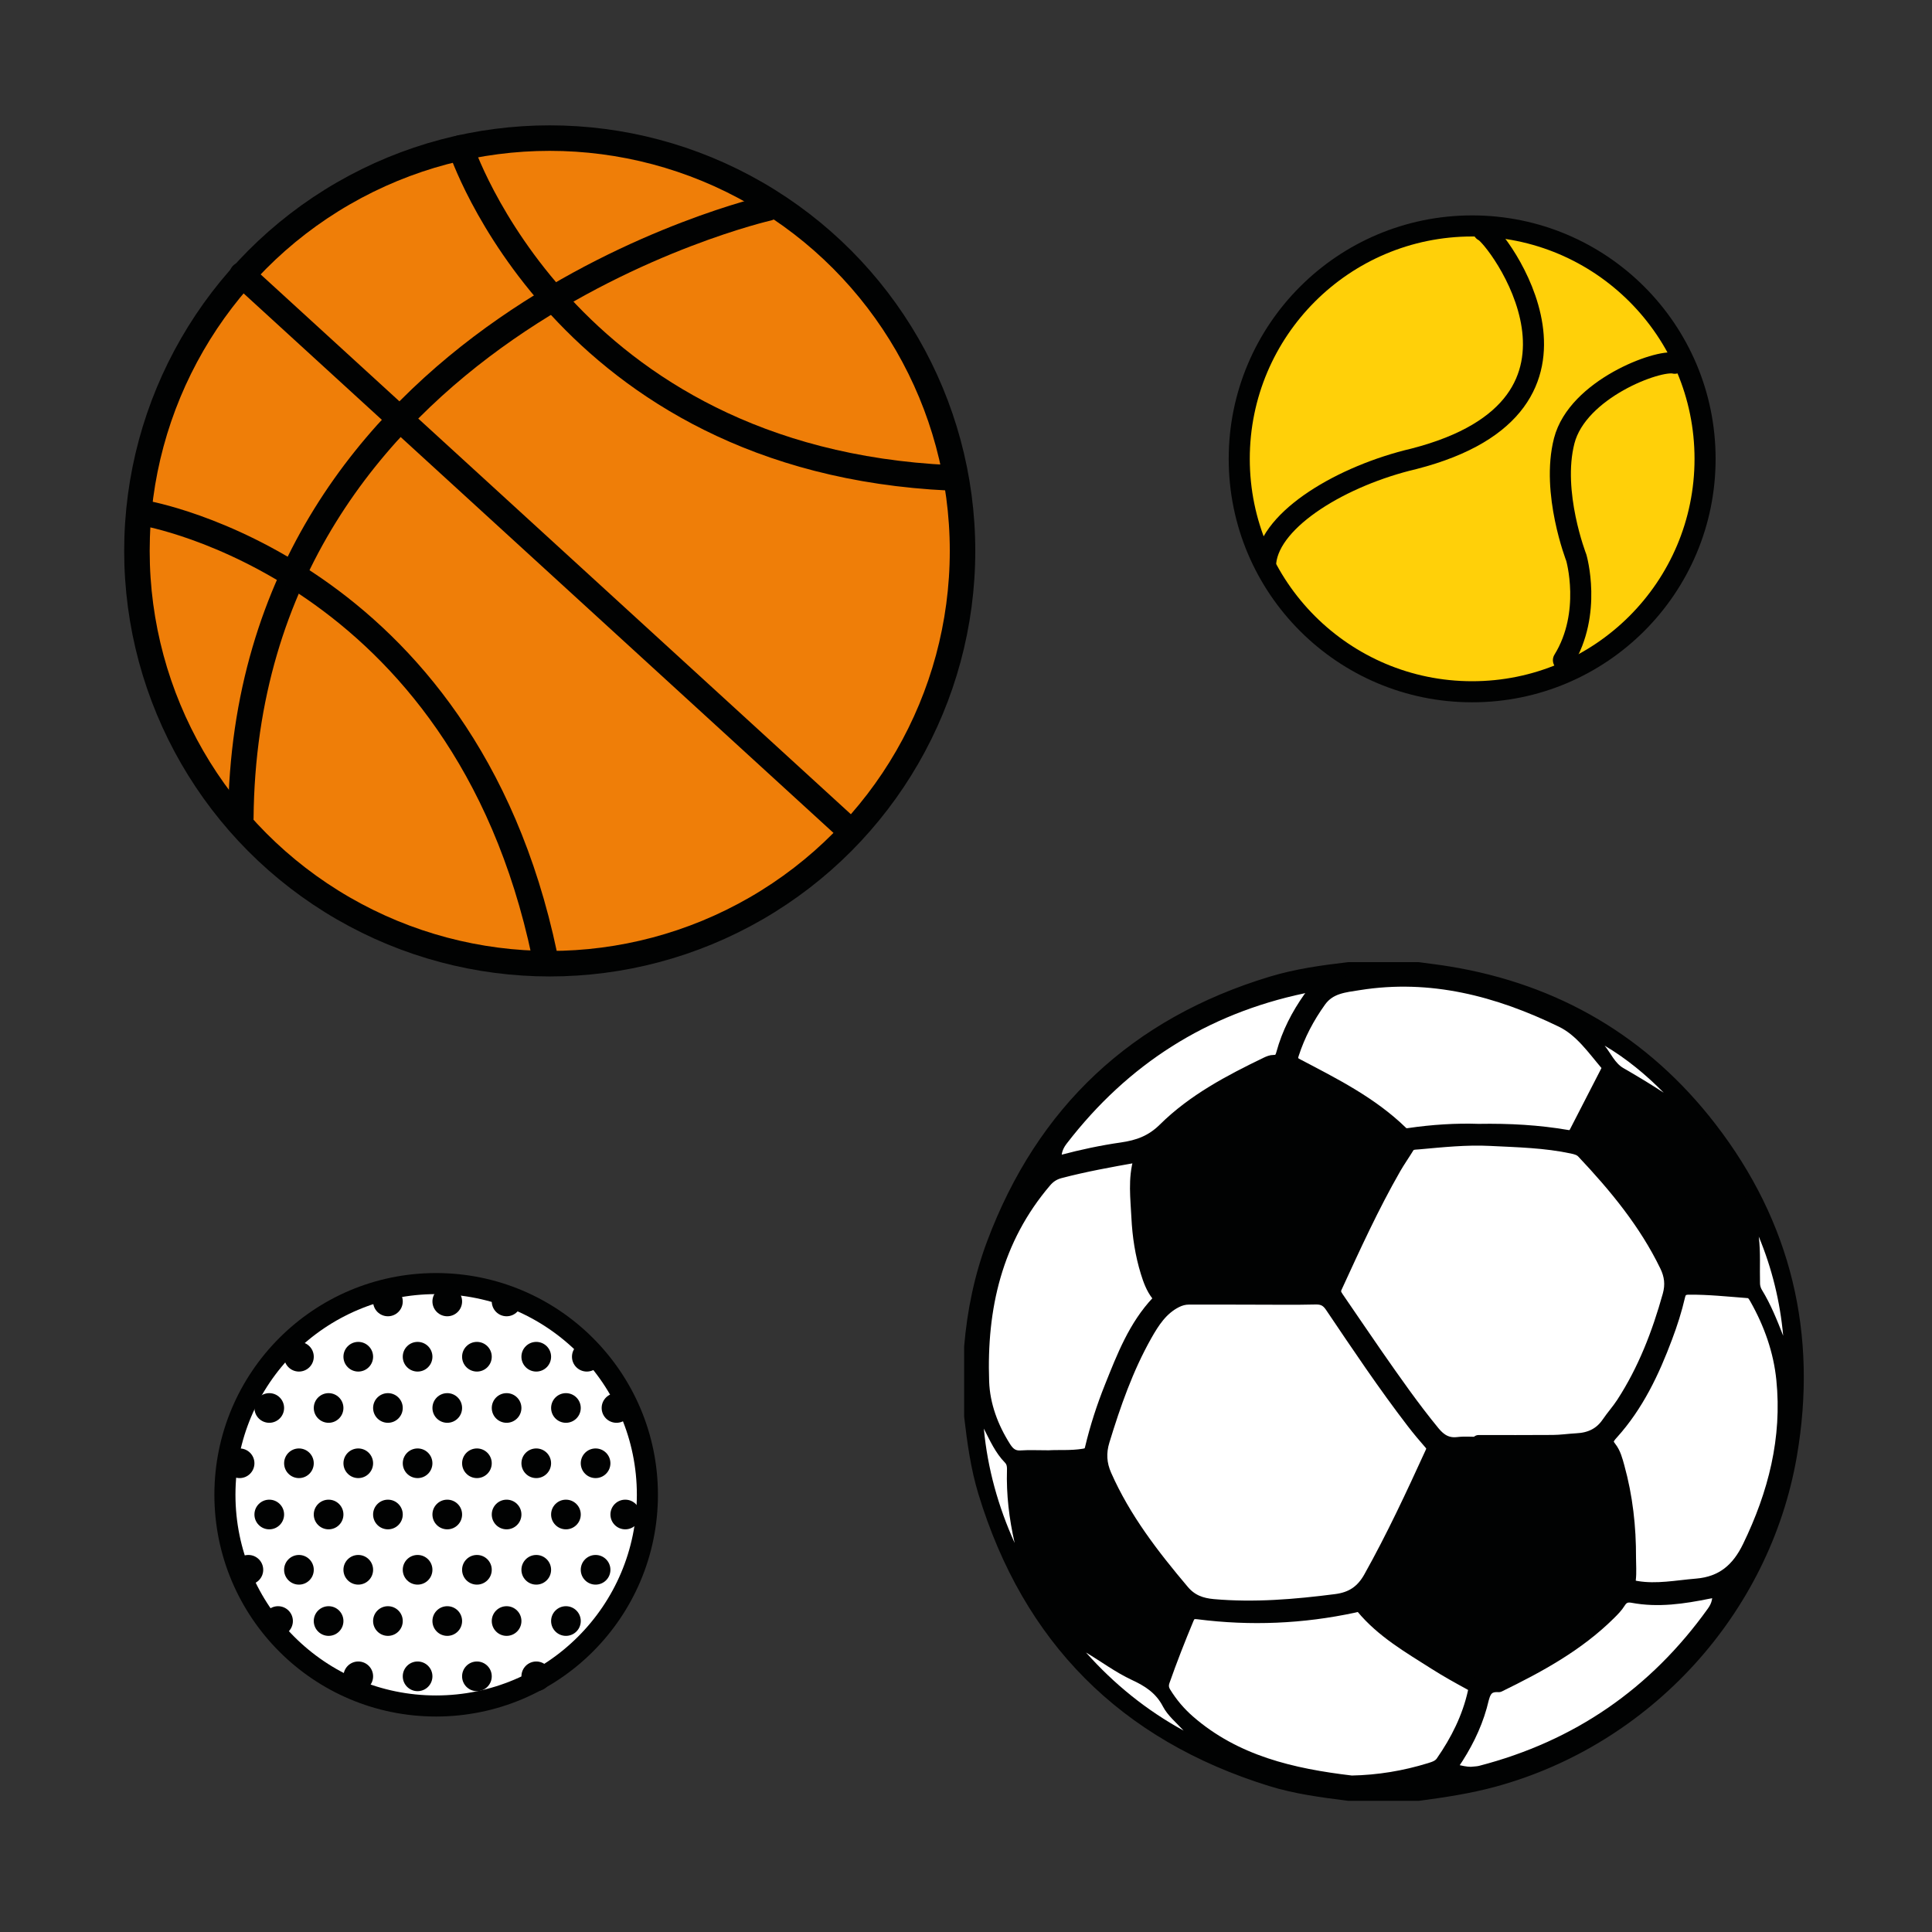 <?xml version="1.0" encoding="utf-8"?>
<!-- Generator: Adobe Illustrator 16.0.0, SVG Export Plug-In . SVG Version: 6.00 Build 0)  -->
<!DOCTYPE svg PUBLIC "-//W3C//DTD SVG 1.1//EN" "http://www.w3.org/Graphics/SVG/1.1/DTD/svg11.dtd">
<svg version="1.1" xmlns="http://www.w3.org/2000/svg" xmlns:xlink="http://www.w3.org/1999/xlink" x="0px" y="0px" width="220px"
	 height="220px" viewBox="0 0 220 220" enable-background="new 0 0 220 220" xml:space="preserve">
<rect x="0" y="0" width="220" height="220" fill="#333333" stroke="none"/>
<g id="bg">
</g>
<g id="Layer_1">
	<g>
		
			<circle fill="#EF7E08" stroke="#010202" stroke-width="2.904" stroke-linecap="round" stroke-linejoin="round" stroke-miterlimit="10" cx="62.599" cy="62.732" r="47.006"/>
		
			<path fill="none" stroke="#010202" stroke-width="2.904" stroke-linecap="round" stroke-linejoin="round" stroke-miterlimit="10" d="
			M87.451,23.695c0,0-59.545,13.547-60.029,69.48"/>
		
			<line fill="none" stroke="#010202" stroke-width="2.904" stroke-linecap="round" stroke-linejoin="round" stroke-miterlimit="10" x1="27.565" y1="31.281" x2="96.785" y2="94.591"/>
		
			<path fill="none" stroke="#010202" stroke-width="2.904" stroke-linecap="round" stroke-linejoin="round" stroke-miterlimit="10" d="
			M16.474,58.435c0,0,36.237,6.133,45.529,50.289"/>
		
			<path fill="none" stroke="#010202" stroke-width="2.904" stroke-linecap="round" stroke-linejoin="round" stroke-miterlimit="10" d="
			M52.469,16.825c0,0,11.61,35.545,55.695,37.586"/>
	</g>
	<g>
		
			<circle fill="#FFD009" stroke="#010202" stroke-width="2.4" stroke-linecap="round" stroke-linejoin="round" stroke-miterlimit="10" cx="167.637" cy="52.25" r="26.522"/>
		
			<path fill="#FFD009" stroke="#010202" stroke-width="2.4" stroke-linecap="round" stroke-linejoin="round" stroke-miterlimit="10" d="
			M168.932,26.285c1.338,0.445,16.059,19.807-7.941,25.965c-8.103,1.906-16.327,6.779-16.863,11.775"/>
		
			<path fill="#FFD009" stroke="#010202" stroke-width="2.4" stroke-linecap="round" stroke-linejoin="round" stroke-miterlimit="10" d="
			M190.702,41.363c-1.889-0.467-11.063,2.945-12.581,8.832c-1.517,5.891,1.376,13.311,1.376,13.311s1.837,6.32-1.466,11.672"/>
	</g>
	<g>
		
			<path fill="#FFFFFF" stroke="#010202" stroke-width="2.4" stroke-linecap="round" stroke-linejoin="round" stroke-miterlimit="10" d="
			M73.72,170.21c0,13.284-10.777,24.054-24.068,24.054c-13.283,0-24.04-10.77-24.04-24.054c0-13.274,10.757-24.046,24.04-24.046
			C62.943,146.164,73.72,156.936,73.72,170.21z"/>
		<g>
			<circle fill="#010202" cx="44.174" cy="148.197" r="1.689"/>
		</g>
		<g>
			<circle fill="#010202" cx="50.931" cy="148.197" r="1.689"/>
		</g>
		<g>
			<circle fill="#010202" cx="57.687" cy="148.197" r="1.689"/>
		</g>
		<g>
			<circle fill="#010202" cx="34.041" cy="154.493" r="1.689"/>
		</g>
		<g>
			<circle fill="#010202" cx="40.797" cy="154.493" r="1.689"/>
		</g>
		<g>
			<circle fill="#010202" cx="47.552" cy="154.493" r="1.689"/>
		</g>
		<g>
			<circle fill="#010202" cx="54.308" cy="154.493" r="1.689"/>
		</g>
		<g>
			<circle fill="#010202" cx="61.065" cy="154.493" r="1.689"/>
		</g>
		<g>
			<circle fill="#010202" cx="66.821" cy="154.493" r="1.689"/>
		</g>
		<g>
			<circle fill="#010202" cx="30.662" cy="160.328" r="1.688"/>
		</g>
		<g>
			<circle fill="#010202" cx="37.418" cy="160.328" r="1.688"/>
		</g>
		<g>
			<circle fill="#010202" cx="44.174" cy="160.328" r="1.688"/>
		</g>
		<g>
			<circle fill="#010202" cx="50.931" cy="160.328" r="1.688"/>
		</g>
		<g>
			<circle fill="#010202" cx="57.687" cy="160.328" r="1.688"/>
		</g>
		<g>
			<circle fill="#010202" cx="64.444" cy="160.328" r="1.688"/>
		</g>
		<g>
			<circle fill="#010202" cx="70.2" cy="160.328" r="1.688"/>
		</g>
		<g>
			<circle fill="#010202" cx="27.284" cy="166.625" r="1.688"/>
		</g>
		<g>
			<circle fill="#010202" cx="34.041" cy="166.625" r="1.688"/>
		</g>
		<g>
			<circle fill="#010202" cx="40.797" cy="166.625" r="1.688"/>
		</g>
		<g>
			<circle fill="#010202" cx="47.552" cy="166.625" r="1.688"/>
		</g>
		<g>
			<circle fill="#010202" cx="54.308" cy="166.625" r="1.688"/>
		</g>
		<g>
			<circle fill="#010202" cx="61.065" cy="166.625" r="1.688"/>
		</g>
		<g>
			<circle fill="#010202" cx="67.821" cy="166.625" r="1.688"/>
		</g>
		<g>
			<circle fill="#010202" cx="30.662" cy="172.459" r="1.689"/>
		</g>
		<g>
			<circle fill="#010202" cx="37.418" cy="172.459" r="1.689"/>
		</g>
		<g>
			<circle fill="#010202" cx="44.174" cy="172.459" r="1.689"/>
		</g>
		<g>
			<circle fill="#010202" cx="50.931" cy="172.459" r="1.689"/>
		</g>
		<g>
			<circle fill="#010202" cx="57.687" cy="172.459" r="1.689"/>
		</g>
		<g>
			<circle fill="#010202" cx="64.444" cy="172.459" r="1.689"/>
		</g>
		<g>
			<circle fill="#010202" cx="71.2" cy="172.459" r="1.689"/>
		</g>
		<g>
			<circle fill="#010202" cx="28.284" cy="178.755" r="1.689"/>
		</g>
		<g>
			<circle fill="#010202" cx="34.041" cy="178.755" r="1.689"/>
		</g>
		<g>
			<circle fill="#010202" cx="40.797" cy="178.755" r="1.689"/>
		</g>
		<g>
			<circle fill="#010202" cx="47.552" cy="178.755" r="1.689"/>
		</g>
		<g>
			<circle fill="#010202" cx="54.308" cy="178.755" r="1.689"/>
		</g>
		<g>
			<circle fill="#010202" cx="61.065" cy="178.755" r="1.689"/>
		</g>
		<g>
			<circle fill="#010202" cx="67.821" cy="178.755" r="1.689"/>
		</g>
		<g>
			<circle fill="#010202" cx="31.662" cy="184.59" r="1.689"/>
		</g>
		<g>
			<circle fill="#010202" cx="37.418" cy="184.59" r="1.689"/>
		</g>
		<g>
			<circle fill="#010202" cx="44.174" cy="184.59" r="1.689"/>
		</g>
		<g>
			<circle fill="#010202" cx="50.931" cy="184.59" r="1.689"/>
		</g>
		<g>
			<circle fill="#010202" cx="57.687" cy="184.59" r="1.689"/>
		</g>
		<g>
			<circle fill="#010202" cx="64.444" cy="184.59" r="1.689"/>
		</g>
		<g>
			<circle fill="#010202" cx="40.797" cy="190.886" r="1.689"/>
		</g>
		<g>
			<circle fill="#010202" cx="47.552" cy="190.886" r="1.689"/>
		</g>
		<g>
			<circle fill="#010202" cx="54.308" cy="190.886" r="1.689"/>
		</g>
		<g>
			<circle fill="#010202" cx="61.065" cy="190.886" r="1.689"/>
		</g>
	</g>
	<g>
		<g id="Layer_2_2_">
			<g>
				<g id="soccer_3_">
					
						<path fill="#010202" stroke="#010202" stroke-width="1.603" stroke-linecap="round" stroke-linejoin="round" stroke-miterlimit="10" d="
						M194.686,128.46c-7.547-9.758-17.535-15.618-29.744-17.618c-1.143-0.189-2.297-0.321-3.443-0.481h-7.92
						c-2.958,0.345-5.903,0.754-8.766,1.62c-15.431,4.676-26,14.56-31.659,29.653c-1.415,3.772-2.224,7.7-2.564,11.716v7.921
						c0.34,2.897,0.729,5.784,1.579,8.586c5.054,16.676,15.932,27.581,32.56,32.748c2.882,0.894,5.872,1.283,8.854,1.659h7.916
						c2.89-0.381,5.768-0.817,8.593-1.583c17.291-4.709,30.67-19.298,33.724-36.954C206.184,151.999,203.21,139.483,194.686,128.46z
						 M190.119,147.519c-1.214,4.349-2.821,8.521-5.29,12.32c-0.513,0.79-1.15,1.494-1.679,2.272
						c-0.87,1.271-2.092,1.823-3.588,1.898c-0.909,0.049-1.815,0.186-2.721,0.193c-2.821,0.025-5.647,0.009-8.469,0.009v0.209
						c-0.785,0-1.579-0.076-2.356,0.019c-1.231,0.145-2.073-0.369-2.826-1.286c-2.333-2.841-4.433-5.854-6.534-8.869
						c-1.491-2.141-2.941-4.306-4.42-6.449c-0.285-0.409-0.445-0.77-0.204-1.289c2.111-4.594,4.208-9.195,6.725-13.585
						c0.469-0.813,1.013-1.583,1.502-2.385c0.301-0.496,0.831-0.453,1.259-0.492c2.718-0.245,5.443-0.535,8.172-0.397
						c3.126,0.157,6.268,0.222,9.354,0.882c0.474,0.104,0.918,0.221,1.258,0.581c3.696,3.921,7.106,8.044,9.479,12.938
						C190.332,145.214,190.461,146.292,190.119,147.519z M125.8,168.043c-0.589-1.33-0.669-2.605-0.24-4.007
						c1.27-4.153,2.697-8.24,4.838-12.037c0.869-1.536,1.815-3.014,3.479-3.863c0.501-0.253,0.981-0.381,1.522-0.381
						c2.454,0.004,4.902,0.004,7.355,0.004v0.004c2.357,0,4.713,0.036,7.069-0.02c0.854-0.016,1.375,0.271,1.848,0.979
						c3.002,4.456,5.992,8.921,9.268,13.186c0.629,0.817,1.294,1.615,1.979,2.393c0.317,0.357,0.369,0.677,0.176,1.106
						c-2.208,4.829-4.445,9.639-7.042,14.276c-0.91,1.619-2.128,2.404-3.907,2.634c-4.646,0.597-9.294,0.989-13.984,0.576
						c-1.396-0.124-2.558-0.532-3.519-1.676C131.206,177.15,127.972,172.961,125.8,168.043z M154.741,111.951
						c8.205-1.306,15.832,0.698,23.13,4.244c2.201,1.07,3.62,3.164,5.187,5.003c0.24,0.28,0.121,0.584-0.027,0.878
						c-1.183,2.288-2.361,4.577-3.532,6.869c-0.232,0.453-0.548,0.608-1.069,0.517c-3.255-0.558-6.542-0.745-10.077-0.685
						c-2.497-0.09-5.218,0.08-7.924,0.477c-0.344,0.053-0.609,0.008-0.86-0.232c-3.447-3.363-7.704-5.488-11.9-7.691
						c-0.686-0.357-0.75-0.71-0.553-1.318c0.709-2.2,1.767-4.208,3.122-6.093C151.379,112.333,153.09,112.216,154.741,111.951z
						 M120.08,131.654c0.044-0.806,0.349-1.402,0.786-1.963c7.054-9.146,16.196-14.975,27.506-17.363
						c0.554-0.115,1.327-0.558,1.655,0c0.28,0.48-0.517,0.89-0.829,1.336c-1.371,1.938-2.449,4.02-3.074,6.319
						c-0.156,0.577-0.396,0.954-1.07,0.942c-0.269-0.005-0.558,0.117-0.806,0.236c-4.172,2.015-8.293,4.184-11.599,7.454
						c-1.467,1.455-3.015,2-4.902,2.273c-2.265,0.324-4.509,0.802-6.725,1.392C120.356,132.46,119.953,132.392,120.08,131.654z
						 M119.431,165.947c-1.294,0-2.24-0.049-3.178,0.016c-0.918,0.061-1.459-0.376-1.912-1.094
						c-1.463-2.305-2.408-4.854-2.505-7.523c-0.301-8.425,1.486-16.264,7.126-22.878c0.473-0.553,0.994-0.896,1.7-1.086
						c2.854-0.753,5.751-1.271,8.653-1.787c0.376-0.069,0.733-0.102,0.558,0.493c-0.638,2.16-0.342,4.368-0.237,6.549
						c0.104,2.088,0.417,4.177,1.042,6.196c0.281,0.907,0.598,1.787,1.187,2.544c0.232,0.305,0.353,0.573,0.036,0.906
						c-2.617,2.763-3.948,6.233-5.326,9.673c-0.91,2.271-1.668,4.601-2.232,6.984c-0.129,0.565-0.397,0.739-0.942,0.826
						C121.96,165.999,120.518,165.879,119.431,165.947z M162.834,201.542c-2.898,0.893-5.855,1.383-8.93,1.443
						c-6.758-0.799-13.268-2.285-18.601-6.938c-1.071-0.934-1.981-2.011-2.73-3.23c-0.289-0.464-0.34-0.905-0.16-1.427
						c0.842-2.4,1.771-4.765,2.749-7.113c0.281-0.674,0.669-0.767,1.311-0.682c5.937,0.757,11.832,0.51,17.684-0.749
						c0.357-0.073,0.702-0.241,1.03,0.15c2.268,2.738,5.31,4.485,8.249,6.354c1.298,0.826,2.645,1.576,3.995,2.309
						c0.464,0.257,0.625,0.51,0.509,1.042c-0.652,2.931-1.972,5.552-3.671,7.996C163.92,201.202,163.375,201.375,162.834,201.542z
						 M195.699,182.443c-0.1,0.435-0.301,0.818-0.561,1.184c-6.638,9.282-15.475,15.37-26.525,18.232
						c-0.357,0.091-0.742,0.088-1.114,0.133c-0.613,0-1.191-0.149-1.777-0.277c-0.584-0.129-0.692-0.369-0.332-0.902
						c1.367-2.012,2.473-4.163,3.134-6.513c0.337-1.182,0.381-2.533,2.14-2.412c4.529-2.213,8.942-4.605,12.565-8.2
						c0.4-0.397,0.81-0.806,1.102-1.283c0.392-0.641,0.91-0.81,1.591-0.683c2.898,0.543,5.748,0.116,8.585-0.46
						C195.768,181.006,195.992,181.201,195.699,182.443z M199.202,176.175c-1.246,2.569-3.035,4.138-6.008,4.382
						c-2.281,0.188-4.533,0.653-6.837,0.268c-0.613-0.1-0.97-0.229-0.882-0.986c0.092-0.806,0.02-1.634,0.02-2.447
						c0.016-3.5-0.369-6.954-1.307-10.334c-0.208-0.754-0.409-1.547-0.898-2.163c-0.569-0.709-0.336-1.118,0.212-1.724
						c2.871-3.175,4.67-6.975,6.152-10.938c0.578-1.531,1.075-3.085,1.443-4.679c0.16-0.685,0.533-0.92,1.193-0.929
						c2.262-0.02,4.51,0.222,6.762,0.394c0.517,0.039,0.75,0.413,0.966,0.801c1.627,2.882,2.725,5.969,3.054,9.243
						C203.756,163.812,202.14,170.128,199.202,176.175z"/>
					
						<path fill="#FFFFFF" stroke="#010202" stroke-width="1.603" stroke-linecap="round" stroke-linejoin="round" stroke-miterlimit="10" d="
						M199.202,176.175c-1.246,2.569-3.035,4.138-6.008,4.382c-2.281,0.188-4.533,0.653-6.837,0.268
						c-0.613-0.1-0.97-0.229-0.882-0.986c0.092-0.806,0.02-1.634,0.02-2.447c0.016-3.5-0.369-6.954-1.307-10.334
						c-0.208-0.754-0.409-1.547-0.898-2.163c-0.569-0.709-0.336-1.118,0.212-1.724c2.871-3.175,4.67-6.975,6.152-10.938
						c0.578-1.531,1.075-3.085,1.443-4.679c0.16-0.685,0.533-0.92,1.193-0.929c2.262-0.02,4.51,0.222,6.762,0.394
						c0.517,0.039,0.75,0.413,0.966,0.801c1.627,2.882,2.725,5.969,3.054,9.243C203.756,163.812,202.14,170.128,199.202,176.175z"/>
					
						<path fill="#FFFFFF" stroke="#010202" stroke-width="1.603" stroke-linecap="round" stroke-linejoin="round" stroke-miterlimit="10" d="
						M195.699,182.443c-0.1,0.435-0.301,0.818-0.561,1.184c-6.638,9.282-15.475,15.37-26.525,18.232
						c-0.357,0.091-0.742,0.088-1.114,0.133c-0.613,0-1.191-0.149-1.777-0.277c-0.584-0.129-0.692-0.369-0.332-0.902
						c1.367-2.012,2.473-4.163,3.134-6.513c0.337-1.182,0.381-2.533,2.14-2.412c4.529-2.213,8.942-4.605,12.565-8.2
						c0.4-0.397,0.81-0.806,1.102-1.283c0.392-0.641,0.91-0.81,1.591-0.683c2.898,0.543,5.748,0.116,8.585-0.46
						C195.768,181.006,195.992,181.201,195.699,182.443z"/>
					
						<path fill="#FFFFFF" stroke="#010202" stroke-width="1.603" stroke-linecap="round" stroke-linejoin="round" stroke-miterlimit="10" d="
						M167.939,192.7c-0.653,2.931-1.972,5.552-3.671,7.996c-0.349,0.506-0.894,0.678-1.436,0.846
						c-2.898,0.893-5.855,1.383-8.93,1.443c-6.757-0.799-13.267-2.285-18.601-6.938c-1.07-0.934-1.98-2.011-2.73-3.23
						c-0.288-0.464-0.34-0.905-0.16-1.427c0.842-2.4,1.771-4.765,2.75-7.113c0.281-0.674,0.669-0.767,1.311-0.682
						c5.936,0.757,11.831,0.51,17.683-0.749c0.356-0.073,0.702-0.241,1.03,0.15c2.269,2.738,5.312,4.485,8.249,6.354
						c1.298,0.826,2.646,1.576,3.996,2.309C167.895,191.915,168.056,192.168,167.939,192.7z"/>
					
						<path fill="#FFFFFF" stroke="#010202" stroke-width="1.603" stroke-linecap="round" stroke-linejoin="round" stroke-miterlimit="10" d="
						M190.119,147.519c-1.214,4.349-2.821,8.521-5.29,12.32c-0.513,0.79-1.15,1.494-1.679,2.272
						c-0.87,1.271-2.092,1.823-3.588,1.898c-0.909,0.049-1.815,0.186-2.721,0.193c-2.821,0.025-5.647,0.009-8.469,0.009v0.209
						c-0.785,0-1.579-0.076-2.356,0.019c-1.231,0.145-2.073-0.369-2.826-1.286c-2.333-2.841-4.433-5.854-6.534-8.869
						c-1.491-2.141-2.941-4.306-4.42-6.449c-0.285-0.409-0.445-0.77-0.204-1.289c2.111-4.594,4.208-9.195,6.725-13.585
						c0.469-0.813,1.013-1.583,1.502-2.385c0.301-0.496,0.831-0.453,1.259-0.492c2.718-0.245,5.443-0.535,8.172-0.397
						c3.126,0.157,6.268,0.222,9.354,0.882c0.474,0.104,0.918,0.221,1.258,0.581c3.696,3.921,7.106,8.044,9.479,12.938
						C190.332,145.214,190.461,146.292,190.119,147.519z"/>
					
						<path fill="#FFFFFF" stroke="#010202" stroke-width="1.603" stroke-linecap="round" stroke-linejoin="round" stroke-miterlimit="10" d="
						M183.03,122.076c-1.183,2.288-2.361,4.577-3.532,6.869c-0.232,0.453-0.548,0.608-1.069,0.517
						c-3.255-0.558-6.542-0.745-10.077-0.685c-2.497-0.09-5.218,0.08-7.924,0.477c-0.344,0.053-0.609,0.008-0.86-0.232
						c-3.447-3.363-7.704-5.488-11.9-7.691c-0.686-0.357-0.75-0.71-0.553-1.318c0.709-2.2,1.767-4.208,3.122-6.093
						c1.142-1.586,2.854-1.703,4.505-1.968c8.205-1.306,15.832,0.698,23.13,4.244c2.2,1.07,3.62,3.164,5.187,5.003
						C183.298,121.479,183.179,121.782,183.03,122.076z"/>
					
						<path fill="#FFFFFF" stroke="#010202" stroke-width="1.603" stroke-linecap="round" stroke-linejoin="round" stroke-miterlimit="10" d="
						M149.198,113.664c-1.371,1.938-2.449,4.02-3.074,6.319c-0.156,0.577-0.396,0.954-1.069,0.942
						c-0.269-0.005-0.558,0.117-0.807,0.236c-4.172,2.015-8.292,4.184-11.598,7.454c-1.467,1.455-3.014,2-4.903,2.273
						c-2.265,0.324-4.509,0.802-6.725,1.392c-0.666,0.179-1.07,0.11-0.942-0.627c0.044-0.806,0.349-1.402,0.786-1.963
						c7.054-9.146,16.196-14.975,27.506-17.363c0.554-0.115,1.327-0.558,1.655,0C150.309,112.809,149.511,113.218,149.198,113.664z"
						/>
					
						<path fill="#FFFFFF" stroke="#010202" stroke-width="1.603" stroke-linecap="round" stroke-linejoin="round" stroke-miterlimit="10" d="
						M131.899,148.283c-2.617,2.763-3.947,6.233-5.326,9.673c-0.91,2.271-1.667,4.601-2.232,6.985
						c-0.128,0.565-0.397,0.738-0.942,0.825c-1.438,0.233-2.882,0.112-3.968,0.182c-1.295,0-2.24-0.05-3.178,0.015
						c-0.918,0.061-1.459-0.376-1.913-1.094c-1.462-2.305-2.408-4.853-2.505-7.523c-0.3-8.424,1.487-16.264,7.127-22.877
						c0.473-0.554,0.994-0.897,1.699-1.087c2.854-0.753,5.752-1.271,8.653-1.787c0.377-0.067,0.733-0.1,0.558,0.494
						c-0.637,2.159-0.342,4.367-0.236,6.548c0.104,2.089,0.417,4.177,1.042,6.196c0.28,0.907,0.597,1.788,1.187,2.546
						C132.097,147.685,132.216,147.95,131.899,148.283z"/>
					
						<path fill="#FFFFFF" stroke="#010202" stroke-width="1.603" stroke-linecap="round" stroke-linejoin="round" stroke-miterlimit="10" d="
						M163.094,165.406c-2.208,4.829-4.445,9.639-7.042,14.276c-0.91,1.619-2.128,2.404-3.907,2.634
						c-4.646,0.597-9.294,0.989-13.984,0.576c-1.396-0.124-2.558-0.532-3.519-1.676c-3.435-4.067-6.669-8.256-8.842-13.174
						c-0.589-1.33-0.669-2.605-0.24-4.007c1.27-4.153,2.697-8.24,4.838-12.037c0.869-1.536,1.815-3.014,3.479-3.863
						c0.501-0.253,0.981-0.381,1.522-0.381c2.454,0.004,4.902,0.004,7.355,0.004v0.004c2.357,0,4.713,0.036,7.069-0.02
						c0.854-0.016,1.375,0.271,1.848,0.979c3.002,4.456,5.992,8.921,9.268,13.186c0.629,0.817,1.294,1.615,1.979,2.393
						C163.235,164.657,163.287,164.977,163.094,165.406z"/>
				</g>
				<path fill="#FFFFFF" d="M203.055,152.105c-0.706-1.805-1.417-3.58-2.422-5.222c-0.127-0.205-0.209-0.467-0.216-0.704
					c-0.05-1.785,0.079-3.574-0.142-5.366C201.783,144.442,202.7,148.21,203.055,152.105z"/>
				<path fill="#FFFFFF" d="M189.448,124.425c-1.506-0.98-3.033-1.905-4.586-2.797c-0.969-0.557-1.433-1.683-2.136-2.557
					C185.219,120.55,187.424,122.373,189.448,124.425z"/>
				<path fill="#FFFFFF" d="M112.031,162.677c0.7,1.368,1.319,2.772,2.413,3.885c0.215,0.218,0.231,0.51,0.222,0.795
					c-0.086,2.819,0.246,5.597,0.874,8.346C113.665,171.549,112.455,167.222,112.031,162.677z"/>
				<path fill="#FFFFFF" d="M123.663,188.172c1.749,1.043,3.386,2.272,5.229,3.129c1.483,0.687,2.739,1.483,3.526,3.009
					c0.552,1.066,1.542,1.855,2.359,2.757C130.549,194.748,126.86,191.77,123.663,188.172z"/>
			</g>
		</g>
	</g>
</g>
</svg>
